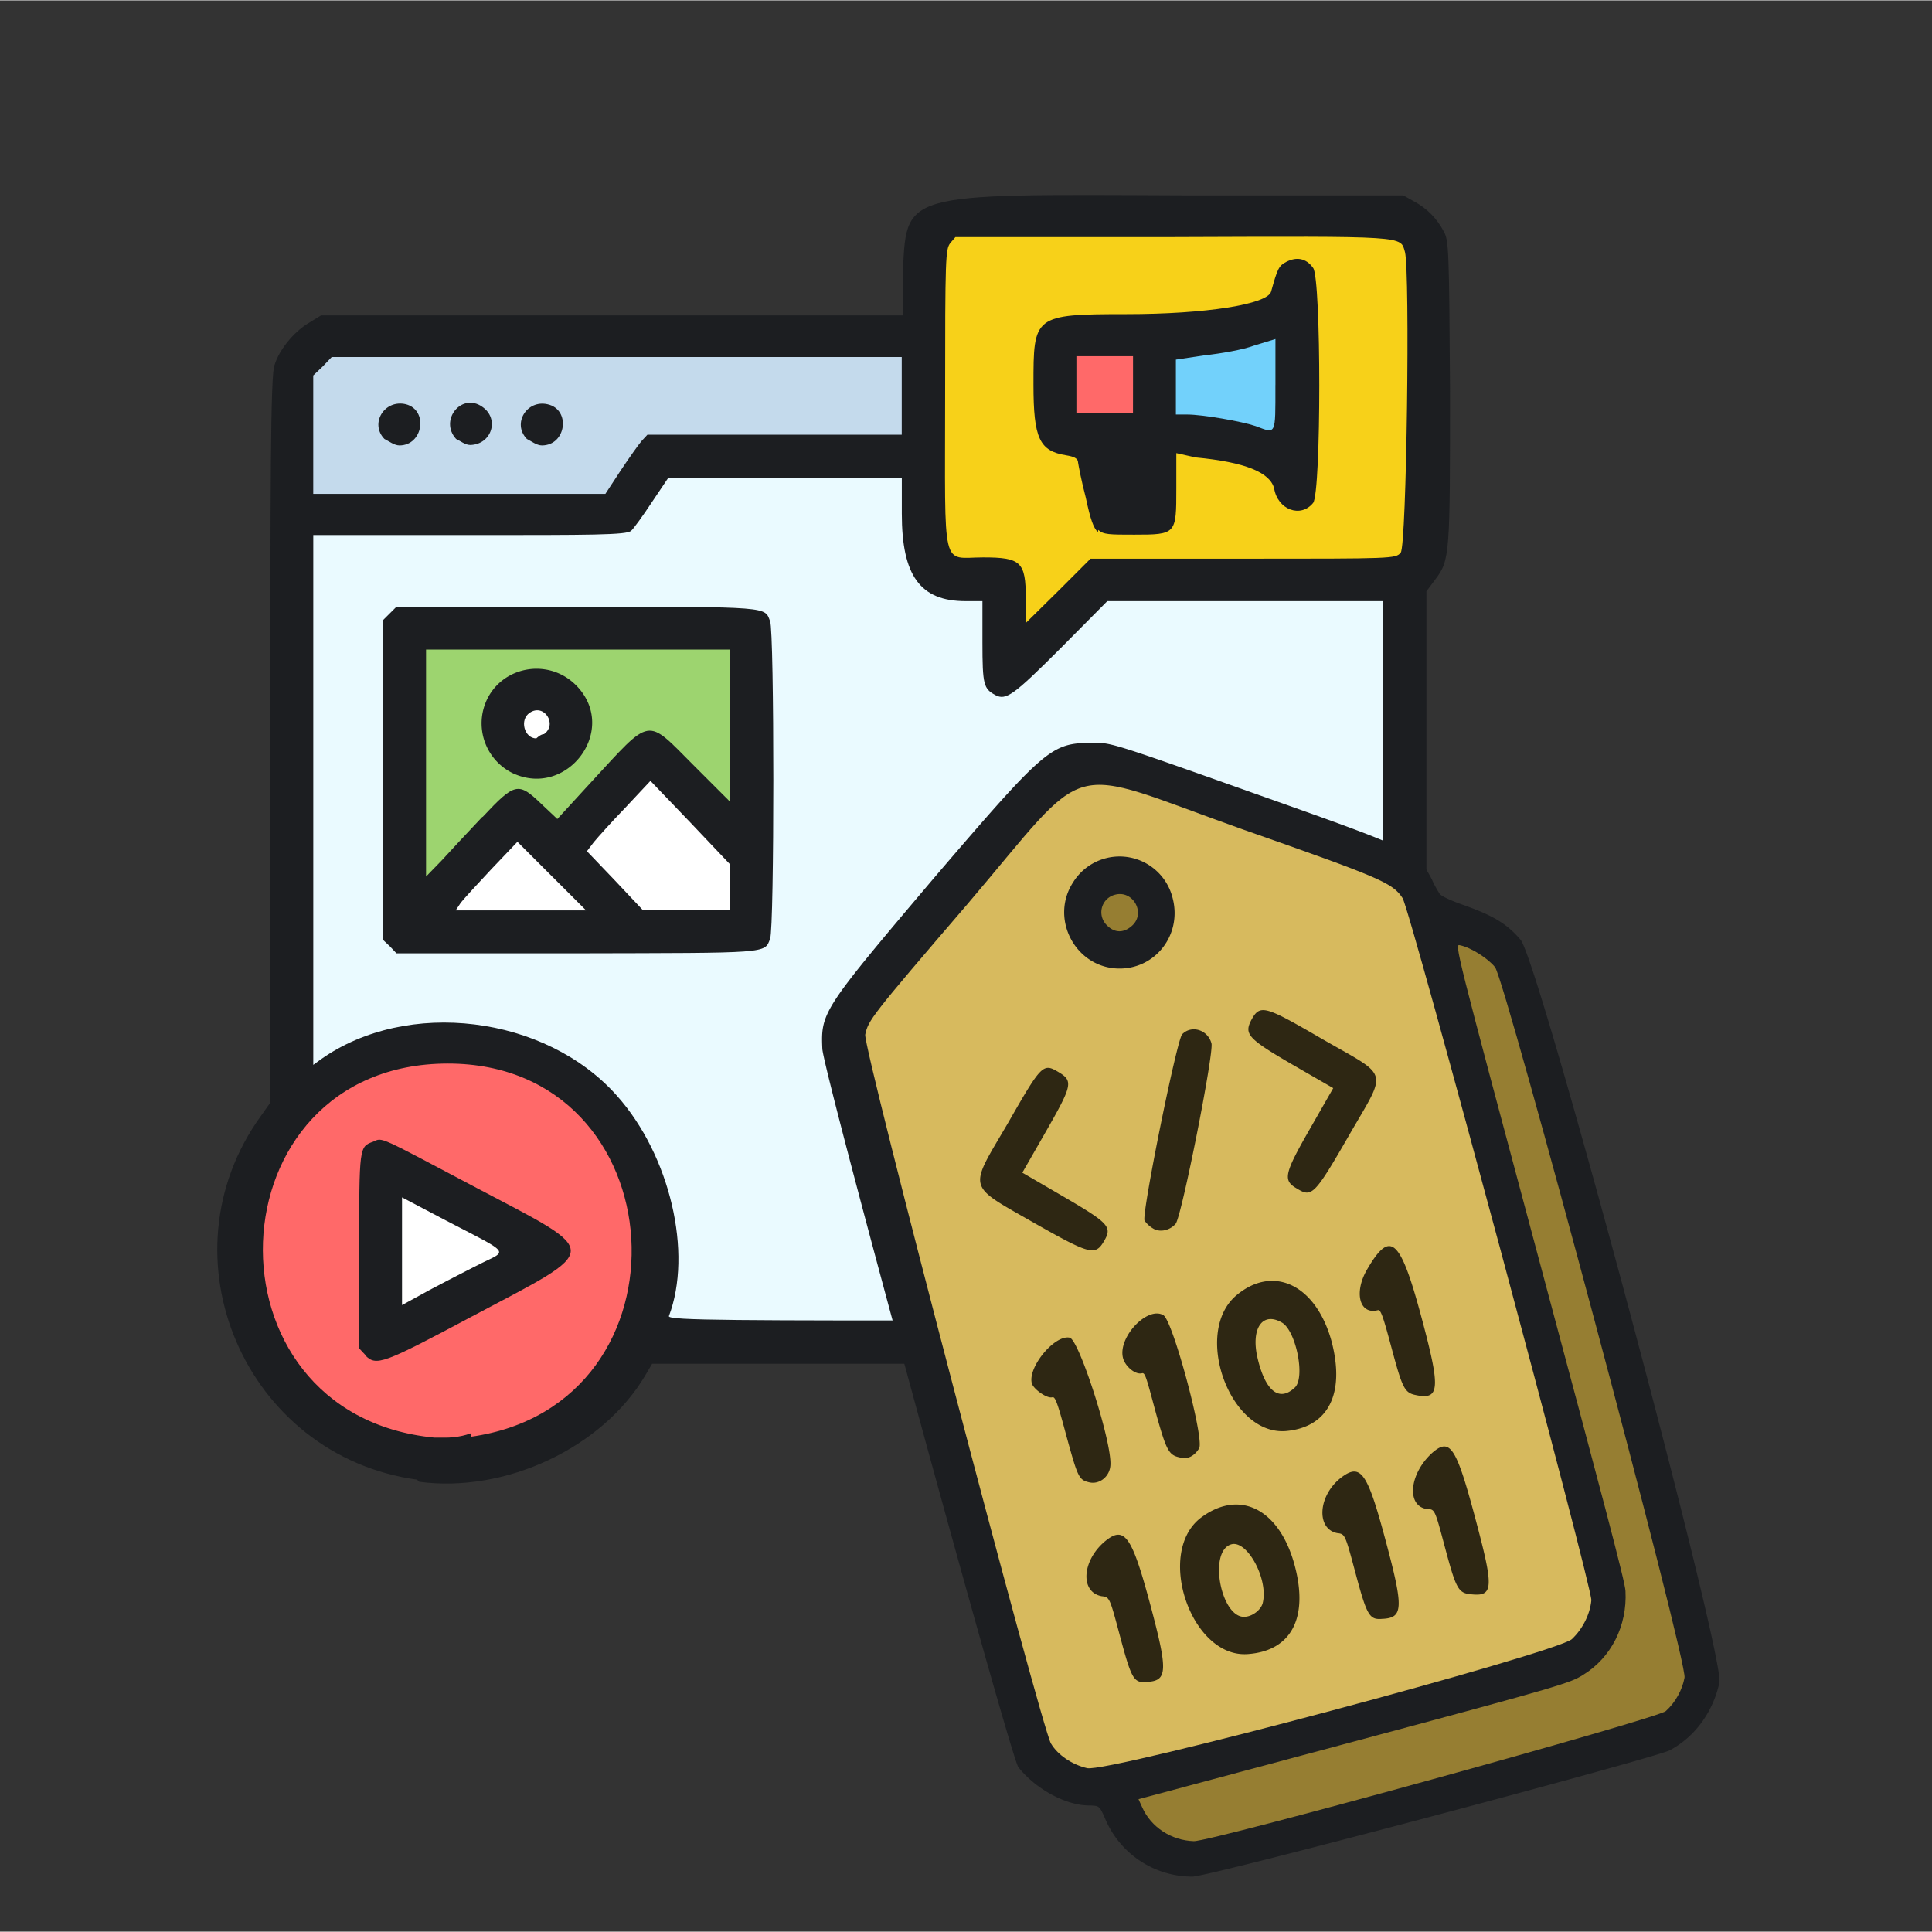 <svg xmlns="http://www.w3.org/2000/svg" xml:space="preserve" width="200" height="200" viewBox="0 0 52.92 52.9"><rect x="0" y="0" width="52.92" height="52.9" fill="#333333" stroke="none"/><path fill="#1c1e21" d="M11.424 40.52c-4.7-.647-7.067-6.099-4.277-9.964l.258-.364v-9.976c0-6.65 0-10.058.118-10.234.117-.388.493-.87.905-1.128l.364-.224h15.933V7.588c.117-2.352-.188-2.282 7.72-2.247h5.992l.294.165c.352.188.634.47.822.837.13.235.141.517.165 4.332 0 4.488 0 4.653-.4 5.182l-.246.329V35.96l-.212.364c-.27.411-.74.799-1.128.905-.188 0-3.548.117-10.07.117h-9.8l-.187.318c-1.175 1.985-3.83 3.23-6.193 2.914z"/><path fill="#ff6969" d="M12.893 39.345c6.25-.87 5.687-10.223-.623-10.223-6.51 0-6.874 9.612-.376 10.246h.352s.341 0 .647-.117z"/><path fill="#1c1e21" d="m10.014 37.112-.176-.188v-2.667c0-2.879 0-2.855.387-2.996.259-.118.118-.165 2.832 1.269 3.455 1.821 3.455 1.621-.117 3.513-2.468 1.316-2.632 1.375-2.938 1.07z"/><path fill="#fff" d="M13.128 34.621c.787-.4.916-.246-.976-1.233l-1.14-.6v2.95l.753-.412a87 87 0 0 1 1.363-.705"/><path fill="#eafaff" d="m37.626 35.855.247-.247V16.456H30.33l-1.281 1.292c-1.293 1.293-1.493 1.434-1.786 1.281-.318-.176-.353-.27-.353-1.445v-1.128h-.458c-1.246 0-1.75-.693-1.75-2.397v-.987h-6.393l-.458.681c-.247.376-.505.729-.564.776-.118.117-1.093.117-4.406.117h-4.3v14.512l.21-.153c2.362-1.669 6.146-1.21 8.108.999 1.457 1.633 2.08 4.312 1.422 6.039 0 .118 1.798.118 9.506.118h9.552z"/><path fill="#1c1e21" d="m10.683 25.915-.188-.177v-8.765l.365-.364h4.958c5.335 0 5.123 0 5.276.399.118.27.118 8.425 0 8.695-.153.411 0 .388-5.276.4H10.86z"/><path fill="#fff" d="m15.113 23.988-.94-.94-.705.74c-.376.4-.763.822-.846.928l-.14.211h3.571zM19.99 24.293v-.634l-1.081-1.14-1.093-1.14-.682.729c-.376.387-.763.822-.87.951l-.187.247.764.799.763.81h2.386z"/><path fill="#9dd46f" d="M13.221 22.366c.882-.94.976-.963 1.61-.352l.435.41.893-.974c1.716-1.857 1.516-1.822 2.855-.482l.976.975v-4.16h-8.32V24l.423-.435c.224-.246.729-.787 1.117-1.198z"/><path fill="#1c1e21" d="M14.068 21.18a1.52 1.52 0 0 1-.846-1.681c.258-1.222 1.797-1.61 2.632-.658 1.045 1.198-.33 2.996-1.786 2.338"/><path fill="#fff" d="M14.902 20.098c.376-.27 0-.846-.388-.587-.294.188-.153.705.176.705 0 0 .118-.118.212-.118"/><path fill="#f7d119" d="M34.043 15.293c4.136 0 4.183 0 4.324-.165.164-.188.258-7.693.117-8.233-.13-.447.118-.435-6.392-.411H26.17l-.141.164c-.13.176-.141.353-.141 4.25 0 4.83-.118 4.36 1.046 4.36 1.034 0 1.163.129 1.163 1.116v.681l.893-.881.881-.881z"/><path fill="#1c1e21" d="M30.071 14.564c-.118-.117-.2-.329-.329-.94-.118-.446-.2-.881-.212-.963 0-.118-.117-.165-.329-.2-.728-.118-.893-.458-.893-1.939 0-1.88 0-1.927 2.538-1.927 2.186 0 3.878-.27 3.972-.62.176-.634.212-.704.411-.81.27-.141.54-.117.74.165.224.293.224 6.141 0 6.435-.34.423-.975.188-1.069-.4-.117-.434-.787-.716-2.15-.845l-.529-.118v.964c0 1.257 0 1.269-1.151 1.269-.682 0-.846 0-.987-.13z"/><path fill="#72d1fb" d="M34.936 10.522V9.277l-.576.176c-.306.117-.929.223-1.363.27l-.788.118v1.504h.318c.411 0 1.492.188 1.868.317.564.211.54.27.54-1.105z"/><path fill="#ff6969" d="M31.035 10.522v-.775h-1.551v1.55h1.55z"/><path fill="#c4daec" d="M17.005 12.872c.235-.352.494-.717.576-.81l.153-.165H24.7V9.77H9.086l-.247.259-.259.246v3.243h8.002z"/><g fill="#1c1e21"><path d="M10.53 12.014c-.41-.423 0-1.092.588-.951.623.164.47 1.128-.176 1.128-.141 0-.294-.118-.411-.177M12.493 12.014c-.47-.517.153-1.28.717-.881.482.329.258 1.034-.33 1.046-.14 0-.281-.118-.387-.165M14.432 12.014c-.411-.423 0-1.08.564-.951.646.14.517 1.128-.153 1.128-.141 0-.294-.118-.411-.177"/></g><path fill="#1c1e21" d="M32.66 51.393a2.59 2.59 0 0 1-2.382-1.571c-.161-.366-.161-.366-.422-.378-.656.012-1.498-.459-1.963-1.05-.23-.327-5.312-18.93-5.368-19.672-.045-1.01.016-1.088 3.06-4.685 3.043-3.552 3.206-3.692 4.311-3.699.53-.005.438-.046 4.44 1.377 4.407 1.562 4.475 1.584 4.89 2.373.06.148.169.323.203.376.015.057.32.2.657.315.815.293 1.178.503 1.564.952.509.6 5.587 19.572 5.447 20.346-.174.803-.666 1.487-1.364 1.858-.49.234-12.63 3.463-13.072 3.458"/><path fill="#967e32" d="M45.628 46.859c.265-.235.456-.593.513-.915.098-.395-4.905-19.086-5.189-19.46-.186-.236-.656-.54-.96-.602-.153-.04-.153-.04 2.178 8.666 1.665 6.224 2.355 8.8 2.354 9.026.05.948-.391 1.823-1.165 2.296-.351.217-.518.282-6.264 1.82l-5.91 1.582.1.22c.242.548.798.91 1.413.93.44.025 12.737-3.369 12.93-3.563"/><path fill="#d7ba5e" d="M43.055 44.888c.279-.259.497-.665.534-1.064.027-.355-4.963-18.92-5.17-19.233-.275-.418-.598-.556-4.369-1.879-5.01-1.78-4.082-2.03-7.572 2.068-2.647 3.081-2.69 3.155-2.778 3.546-.08.308 4.812 18.94 5.086 19.42.189.318.58.58.99.676.546.14 12.85-3.153 13.28-3.534"/><g fill="#2e2713"><path d="M35.54 32.555c-.409-.227-.373-.398.338-1.64l.641-1.12-1.113-.642c-1.211-.704-1.327-.833-1.14-1.206.245-.459.356-.425 1.955.505 1.862 1.07 1.789.798.728 2.641-.936 1.625-1.018 1.702-1.41 1.462M31.578 33.636a.75.75 0 0 1-.227-.212c-.088-.154.884-4.96 1.03-5.104.257-.263.703-.124.803.25.07.263-.817 4.742-.981 4.94-.159.187-.442.246-.625.126M28.362 33.508c-1.909-1.095-1.845-.887-.742-2.774.907-1.585.953-1.628 1.364-1.384.42.248.393.36-.334 1.632l-.647 1.129 1.124.654c1.247.728 1.34.83 1.12 1.21-.242.42-.38.384-1.885-.467M38.769 38.2c-.303-.062-.363-.21-.66-1.317-.24-.897-.294-1.026-.37-1.005-.497.132-.66-.478-.297-1.108.644-1.109.911-.876 1.503 1.337.516 1.928.498 2.24-.176 2.093M35.228 39.188c-1.552.13-2.573-2.727-1.346-3.73 1.006-.828 2.157-.271 2.585 1.25.389 1.452-.08 2.375-1.239 2.48m.235-1.187c.297-.264.042-1.526-.332-1.773-.537-.327-.865.129-.694.922.212.945.601 1.25 1.026.85M32.308 39.909c-.298-.064-.364-.19-.668-1.294-.24-.898-.276-1.031-.358-1.01-.18.049-.458-.183-.52-.412-.153-.573.675-1.44 1.107-1.176.259.155 1.128 3.4.976 3.646-.133.22-.34.316-.537.246M29.831 40.592c-.282-.067-.31-.142-.62-1.266-.255-.955-.31-1.083-.388-1.062-.15.04-.52-.23-.56-.382-.118-.439.628-1.343 1.04-1.25.256.064 1.161 2.87 1.112 3.497-.02.313-.308.533-.584.463M40.25 43.654c-.317-.037-.383-.204-.679-1.311-.27-1.012-.27-1.012-.477-1.018-.572-.072-.5-.95.123-1.527.496-.44.663-.198 1.18 1.73.53 1.986.53 2.211-.147 2.126M37.874 44.331c-.36.035-.428-.07-.74-1.234-.291-1.088-.291-1.088-.503-1.113-.581-.11-.539-1.022.105-1.521.544-.412.721-.132 1.222 1.739.49 1.832.48 2.1-.084 2.13M34.192 45.296c-1.57.134-2.567-2.81-1.276-3.75 1.06-.775 2.138-.204 2.547 1.323.383 1.432-.09 2.336-1.271 2.427m.4-1.416c.146-.653-.432-1.705-.86-1.59-.652.174-.283 2.06.379 1.985.206-.015.445-.201.481-.395M31.415 46.06c-.359.035-.42-.072-.732-1.236-.29-1.088-.29-1.088-.506-1.112-.591-.108-.547-.959.08-1.495.539-.45.74-.178 1.247 1.712.49 1.833.482 2.101-.089 2.131"/></g><path fill="#1c1e21" d="M30.588 26.518c-1.155-.059-1.83-1.382-1.194-2.36a1.497 1.497 0 0 1 2.724.425c.273 1.02-.491 1.987-1.53 1.935"/><path fill="#967e32" d="M31.011 25.344c.379-.343.025-.978-.466-.847a.495.495 0 0 0-.249.814c.218.238.477.25.715.033"/></svg>